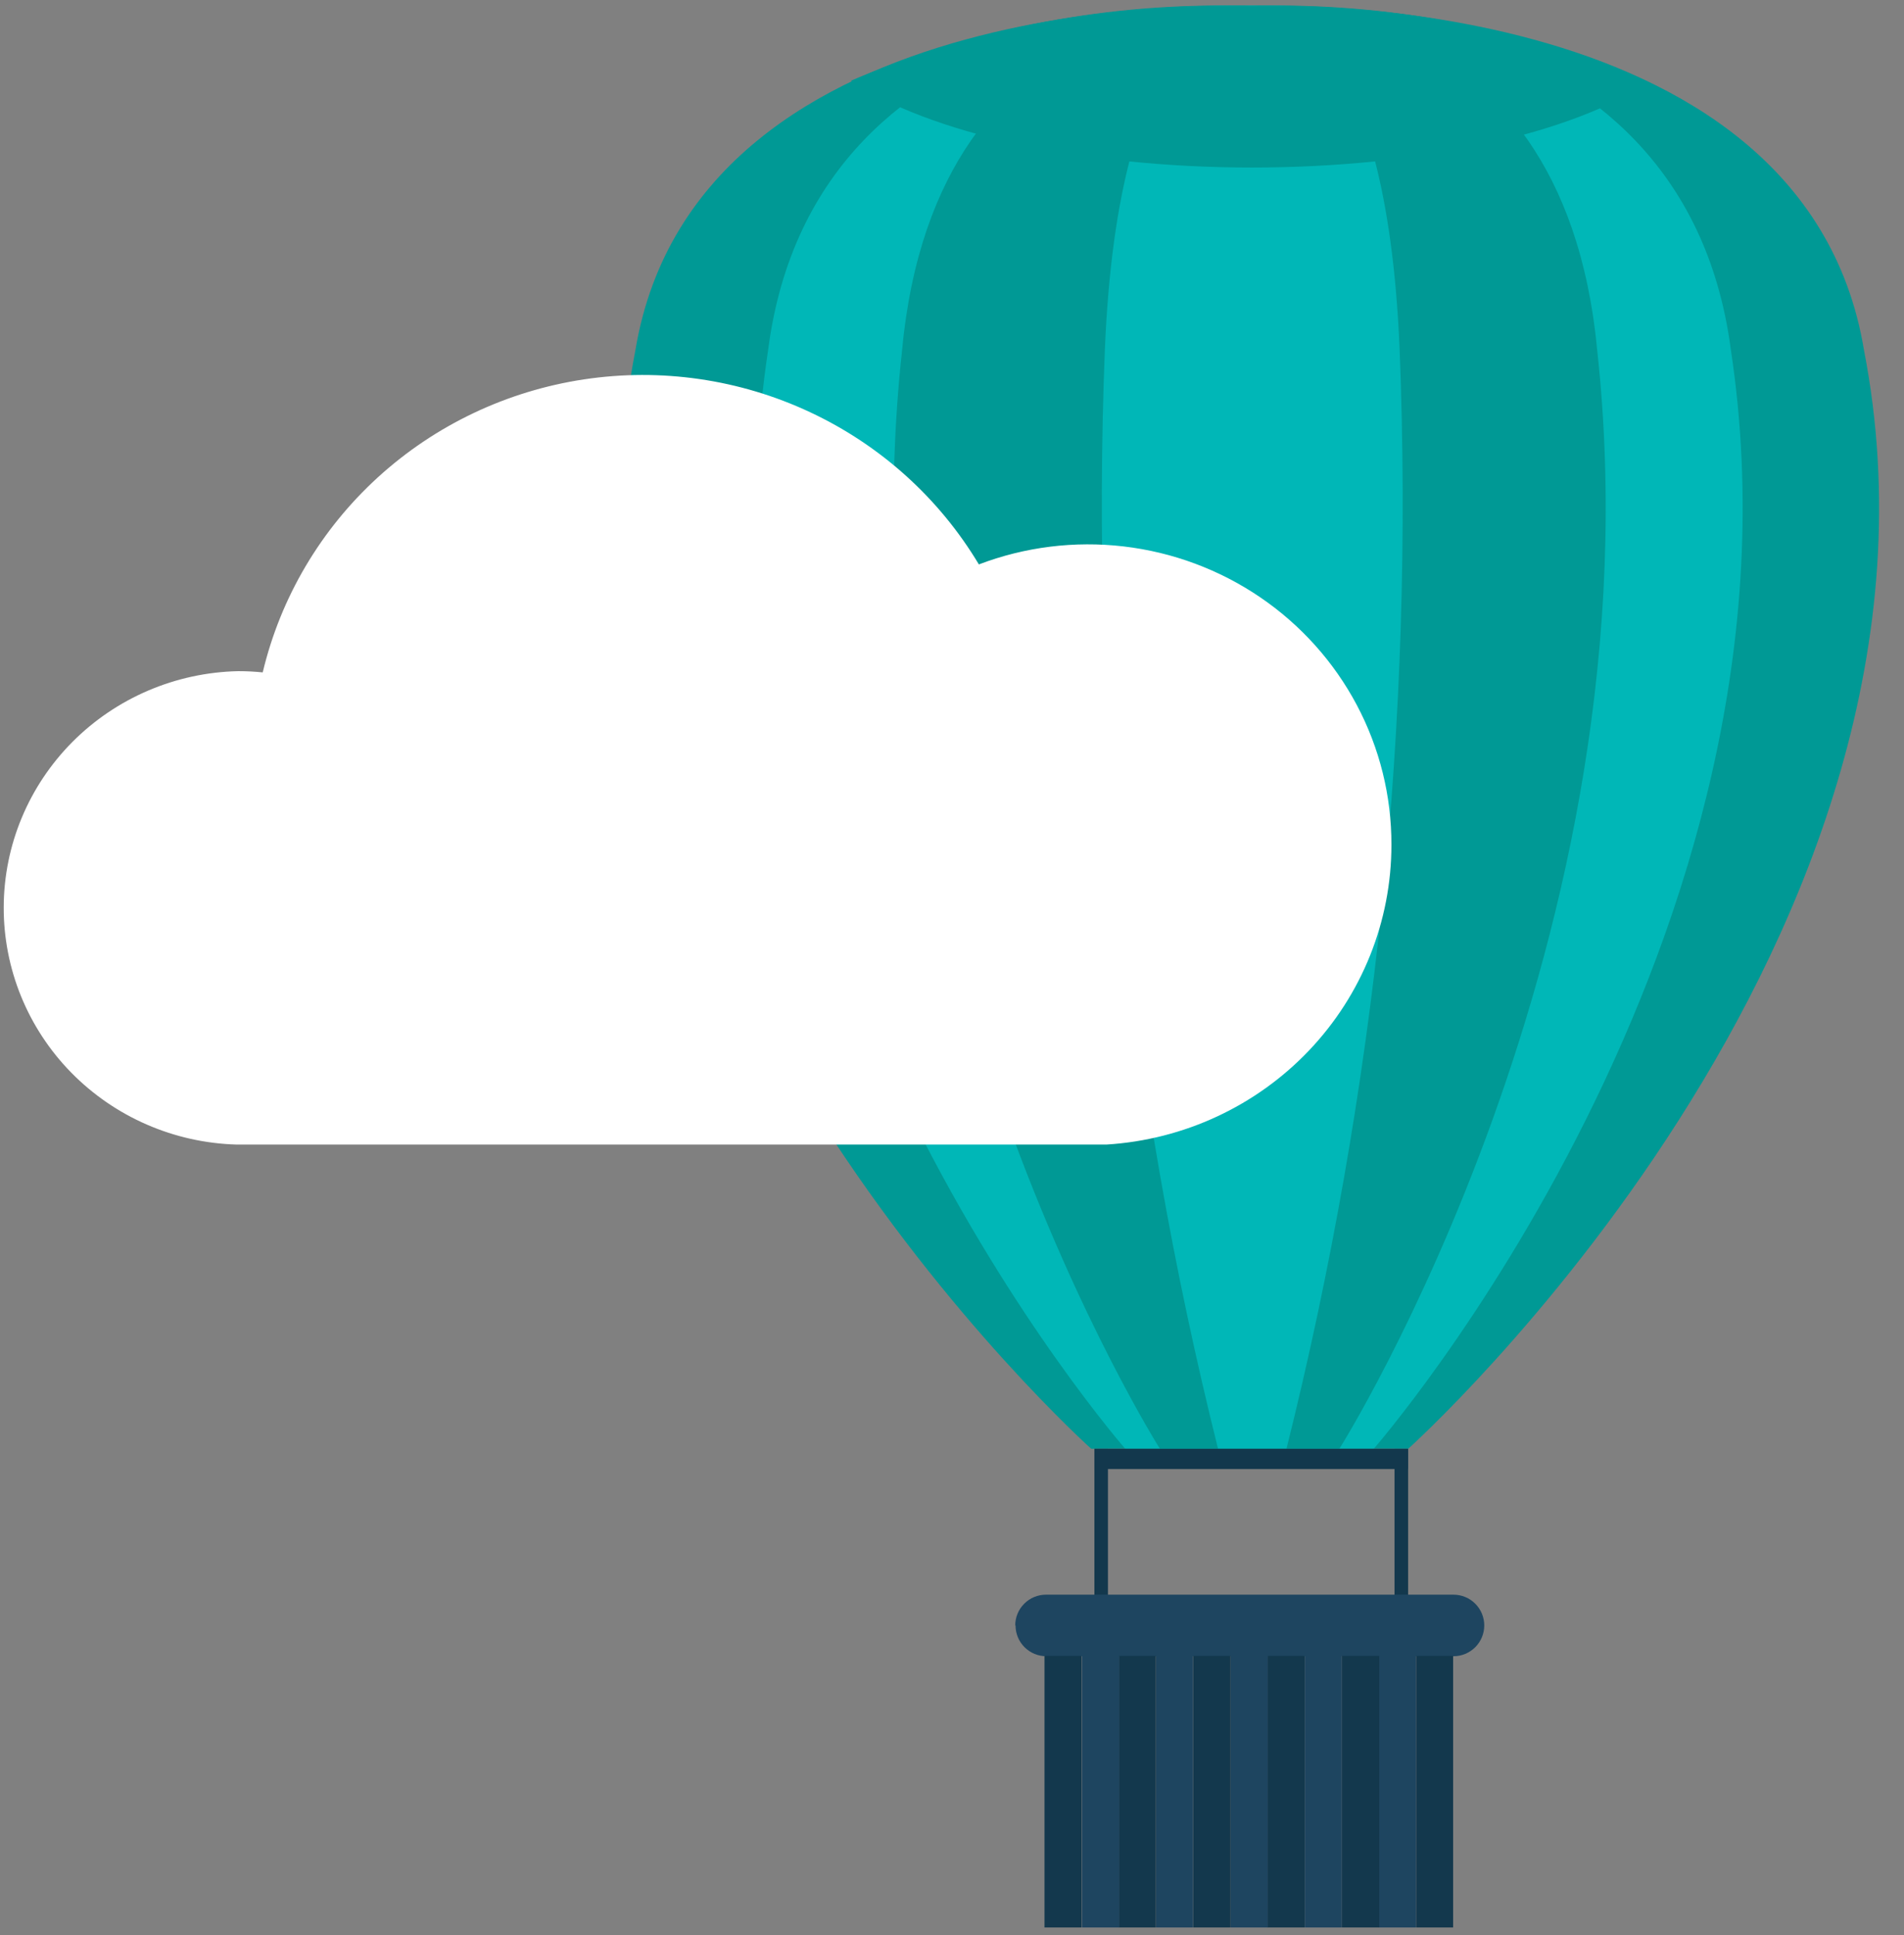 <svg width="62" height="63" viewBox="0 0 62 63" fill="none" xmlns="http://www.w3.org/2000/svg">
<rect x="0" y="0" width="62" height="63" fill="#808080" stroke="none"/>
<path d="M45.852 47.163H45.41V52.525H45.852V47.163Z" fill="#13384D"/>
<path d="M36.078 47.163H35.637V52.525H36.078V47.163Z" fill="#13384D"/>
<path d="M20.691 11.397C22.699 -0.629 40.694 0.193 40.694 0.193C40.694 0.193 58.709 -0.619 60.697 11.397C64.413 30.538 45.856 47.163 45.856 47.163H35.533C35.533 47.163 16.976 30.558 20.691 11.397Z" fill="#009995"/>
<path d="M25.012 11.397C26.569 -0.629 40.687 0.193 40.687 0.193C40.687 0.193 54.796 -0.619 56.363 11.397C59.265 30.538 44.734 47.163 44.734 47.163H36.641C36.641 47.163 22.11 30.558 25.012 11.397Z" fill="#00B7B7"/>
<path d="M29.375 11.397C30.5 -0.629 40.692 0.193 40.692 0.193C40.692 0.193 50.875 -0.619 52.009 11.397C54.108 30.538 43.614 47.163 43.614 47.163H37.77C37.77 47.163 27.276 30.558 29.375 11.397Z" fill="#009995"/>
<path d="M35.977 11.397C36.419 0.744 39.994 0.173 40.777 0.183C41.561 0.193 45.136 0.744 45.577 11.397C46.052 23.433 44.811 35.475 41.892 47.163H39.663C36.744 35.475 35.503 23.433 35.977 11.397Z" fill="#00B7B7"/>
<path d="M40.189 0.183H41.283C45.547 0.137 49.772 0.988 53.685 2.678C51.205 4.332 46.345 5.454 40.761 5.454C35.178 5.454 30.207 4.312 27.707 2.628C31.591 0.974 35.776 0.141 39.998 0.183H40.189Z" fill="#009995"/>
<path d="M33.069 52.915C33.069 53.181 33.174 53.436 33.363 53.624C33.551 53.812 33.806 53.917 34.073 53.917H47.328C47.594 53.917 47.85 53.812 48.038 53.624C48.226 53.436 48.332 53.181 48.332 52.915C48.332 52.649 48.226 52.394 48.038 52.206C47.85 52.018 47.594 51.913 47.328 51.913H34.063C33.796 51.913 33.541 52.018 33.353 52.206C33.164 52.394 33.059 52.649 33.059 52.915H33.069Z" fill="#1E4560"/>
<path d="M47.318 53.907H46.113V62.747H47.318V53.907Z" fill="#13384D"/>
<path d="M46.107 53.907H44.902V62.747H46.107V53.907Z" fill="#1E4560"/>
<path d="M44.914 53.907H43.699V62.747H44.914V53.907Z" fill="#13384D"/>
<path d="M43.693 53.907H42.488V62.747H43.693V53.907Z" fill="#1E4560"/>
<path d="M42.484 53.907H41.27V62.747H42.484V53.907Z" fill="#13384D"/>
<path d="M41.279 53.907H40.074V62.747H41.279V53.907Z" fill="#1E4560"/>
<path d="M40.07 53.907H38.855V62.747H40.07V53.907Z" fill="#13384D"/>
<path d="M38.849 53.907H37.645V62.747H38.849V53.907Z" fill="#1E4560"/>
<path d="M37.638 53.907H36.434V62.747H37.638V53.907Z" fill="#13384D"/>
<path d="M36.445 53.907H35.23V62.747H36.445V53.907Z" fill="#1E4560"/>
<path d="M35.216 53.907H34.012V62.747H35.216V53.907Z" fill="#13384D"/>
<path d="M45.849 47.163H35.637V47.823H45.849V47.163Z" fill="#13384D"/>
<path d="M45.309 27.503C45.313 25.917 44.926 24.353 44.18 22.948C43.434 21.543 42.353 20.339 41.03 19.44C39.706 18.541 38.181 17.974 36.586 17.788C34.991 17.602 33.373 17.803 31.875 18.374C30.584 16.217 28.67 14.491 26.377 13.418C24.085 12.344 21.52 11.973 19.012 12.351C16.505 12.729 14.169 13.839 12.305 15.539C10.442 17.239 9.136 19.45 8.555 21.889C8.296 21.864 8.047 21.849 7.757 21.849C5.722 21.892 3.784 22.72 2.357 24.154C0.931 25.589 0.128 27.517 0.121 29.527C0.114 31.538 0.902 33.472 2.318 34.916C3.735 36.361 5.666 37.202 7.701 37.26H36.029C38.543 37.105 40.902 36.01 42.626 34.197C44.351 32.384 45.31 29.99 45.309 27.503Z" fill="white"/>
</svg>
